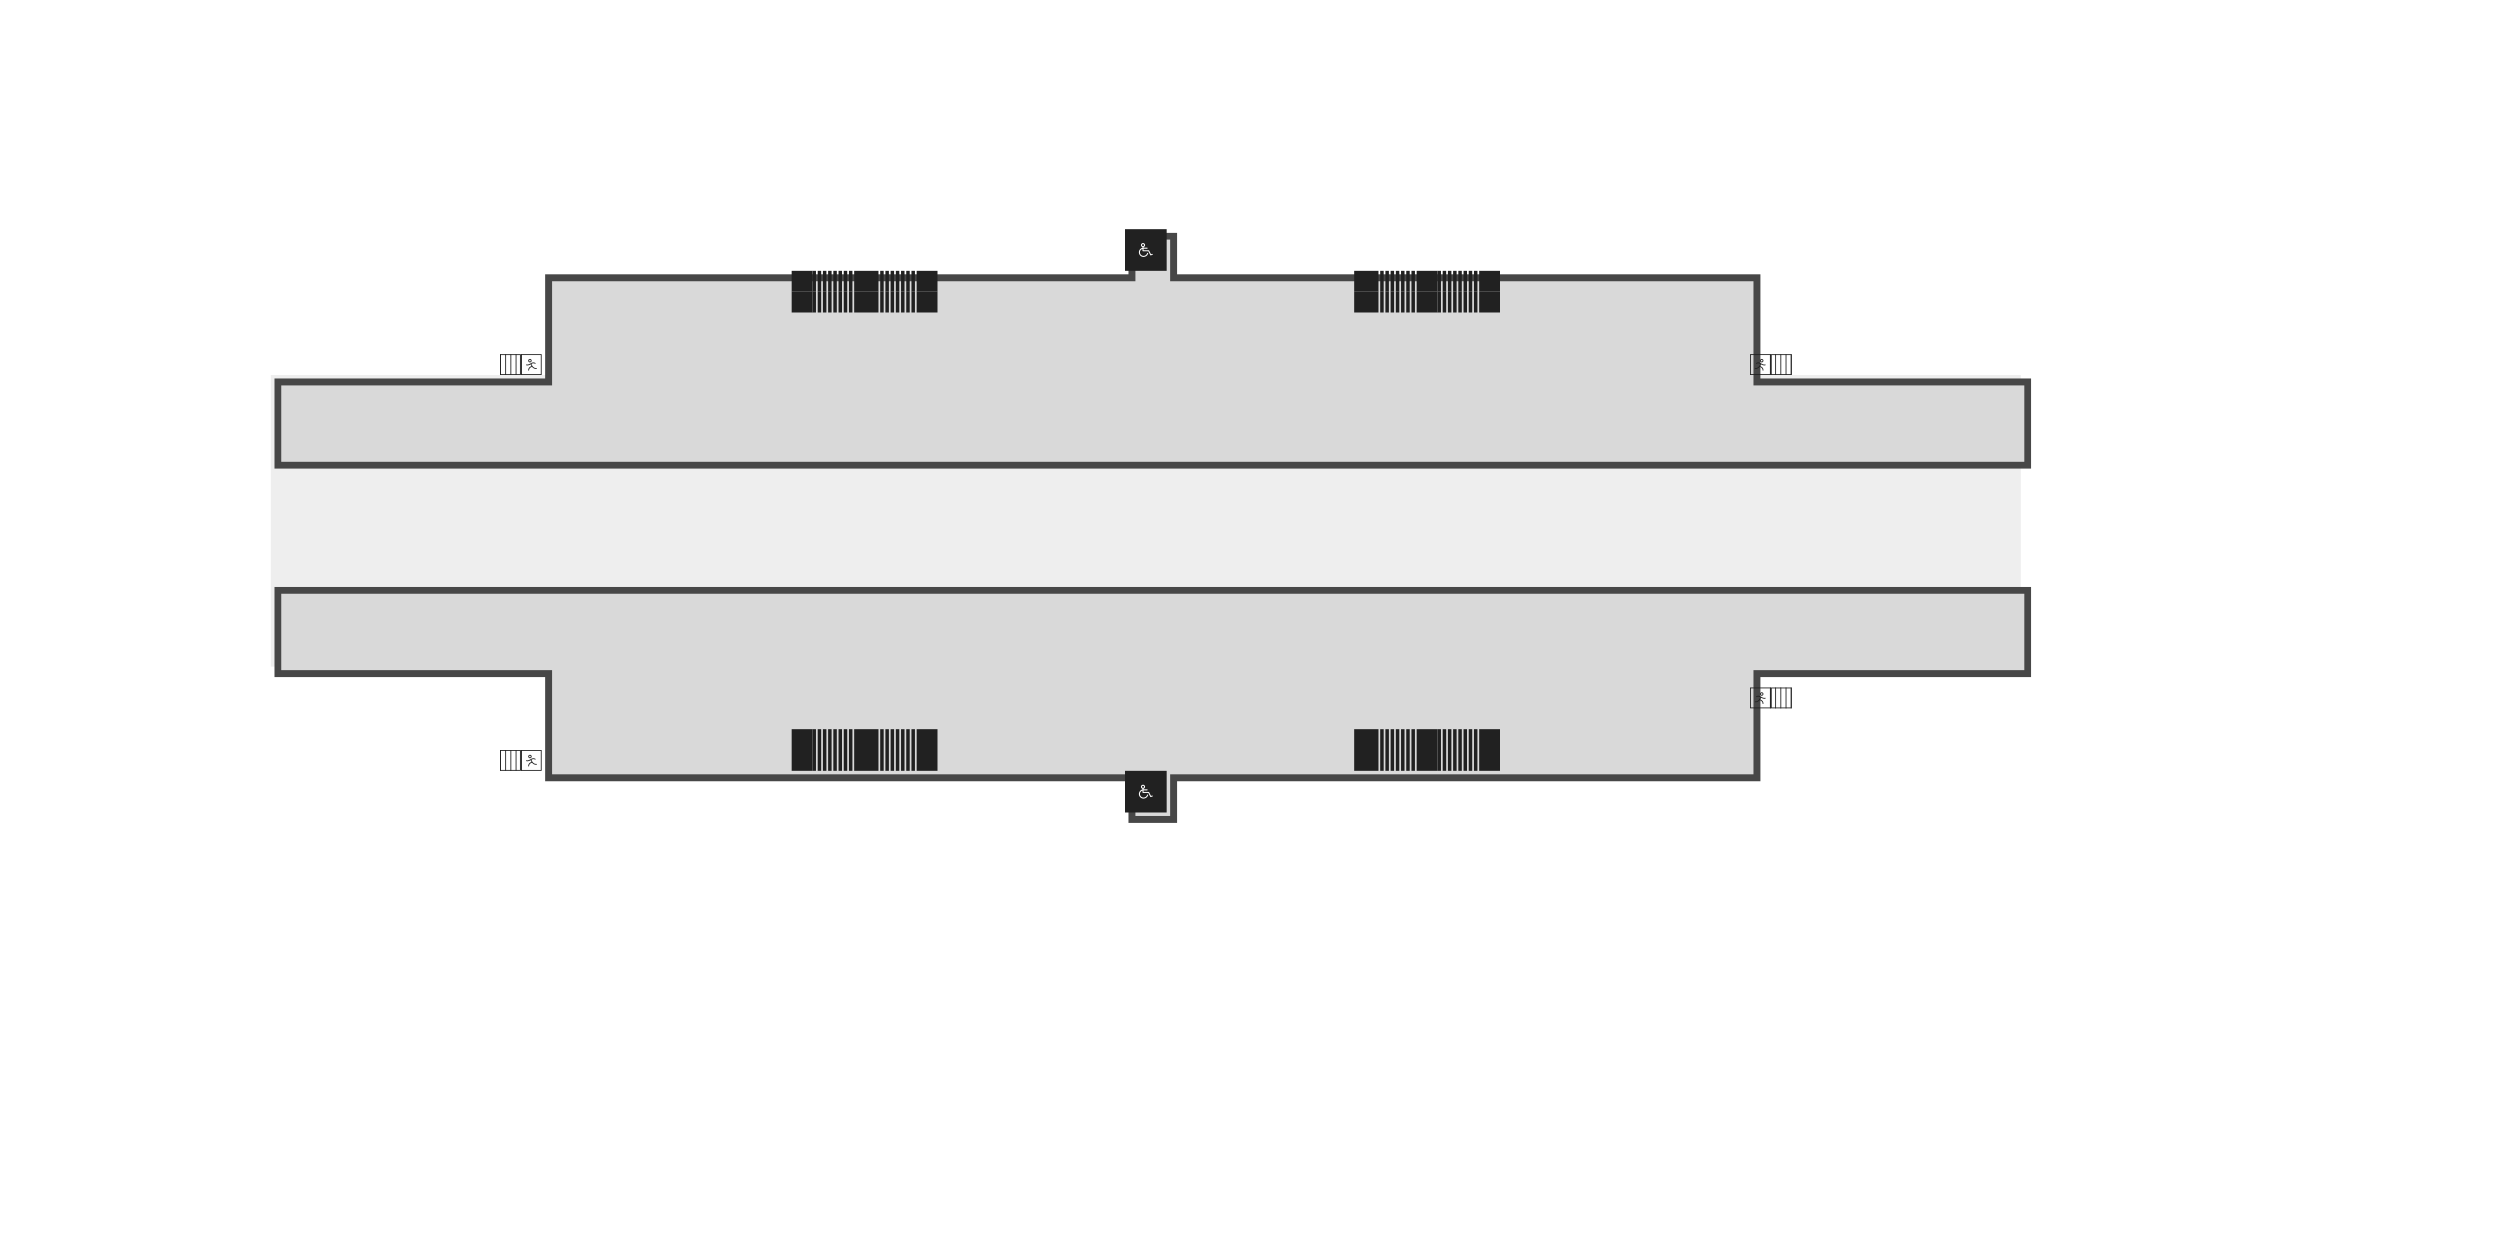 <svg width="2880" height="1440" viewBox="0 0 2880 1440" fill="none" xmlns="http://www.w3.org/2000/svg">
<rect x="312" y="432" width="2016" height="336" fill="#EEEEEE"/>
<g filter="url(#filter0_d_1119_7966)">
<mask id="path-2-outside-1_1119_7966" maskUnits="userSpaceOnUse" x="308" y="260" width="2024" height="272" fill="black">
<rect fill="white" x="308" y="260" width="2024" height="272"/>
<path fill-rule="evenodd" clip-rule="evenodd" d="M1344 264H1296V312H624V432H312V528H2328V432H2016V312H1344V264Z"/>
</mask>
<path fill-rule="evenodd" clip-rule="evenodd" d="M1344 264H1296V312H624V432H312V528H2328V432H2016V312H1344V264Z" fill="#D9D9D9"/>
<path d="M1296 264V260H1292V264H1296ZM1344 264H1348V260H1344V264ZM1296 312V316H1300V312H1296ZM624 312V308H620V312H624ZM624 432V436H628V432H624ZM312 432V428H308V432H312ZM312 528H308V532H312V528ZM2328 528V532H2332V528H2328ZM2328 432H2332V428H2328V432ZM2016 432H2012V436H2016V432ZM2016 312H2020V308H2016V312ZM1344 312H1340V316H1344V312ZM1296 268H1344V260H1296V268ZM1300 312V264H1292V312H1300ZM1296 308H624V316H1296V308ZM620 312V432H628V312H620ZM624 428H312V436H624V428ZM308 432V528H316V432H308ZM312 532H2328V524H312V532ZM2332 528V432H2324V528H2332ZM2328 428H2016V436H2328V428ZM2020 432V312H2012V432H2020ZM2016 308H1344V316H2016V308ZM1340 264V312H1348V264H1340Z" fill="#474747" mask="url(#path-2-outside-1_1119_7966)"/>
</g>
<g filter="url(#filter1_d_1119_7966)">
<mask id="path-4-outside-2_1119_7966" maskUnits="userSpaceOnUse" x="308" y="668" width="2024" height="272" fill="black">
<rect fill="white" x="308" y="668" width="2024" height="272"/>
<path fill-rule="evenodd" clip-rule="evenodd" d="M1344 936H1296V888H624V768H312V672H2328V768H2016V888H1344V936Z"/>
</mask>
<path fill-rule="evenodd" clip-rule="evenodd" d="M1344 936H1296V888H624V768H312V672H2328V768H2016V888H1344V936Z" fill="#D9D9D9"/>
<path d="M1296 936V940H1292V936H1296ZM1344 936H1348V940H1344V936ZM1296 888V884H1300V888H1296ZM624 888V892H620V888H624ZM624 768V764H628V768H624ZM312 768V772H308V768H312ZM312 672H308V668H312V672ZM2328 672V668H2332V672H2328ZM2328 768H2332V772H2328V768ZM2016 768H2012V764H2016V768ZM2016 888H2020V892H2016V888ZM1344 888H1340V884H1344V888ZM1296 932H1344V940H1296V932ZM1300 888V936H1292V888H1300ZM1296 892H624V884H1296V892ZM620 888V768H628V888H620ZM624 772H312V764H624V772ZM308 768V672H316V768H308ZM312 668H2328V676H312V668ZM2332 672V768H2324V672H2332ZM2328 772H2016V764H2328V772ZM2020 768V888H2012V768H2020ZM2016 892H1344V884H2016V892ZM1340 936V888H1348V936H1340Z" fill="#474747" mask="url(#path-4-outside-2_1119_7966)"/>
</g>
<rect width="48" height="48" transform="translate(1296 264)" fill="#212121"/>
<path d="M1327.97 292.849C1327.95 292.776 1327.91 292.707 1327.86 292.648C1327.8 292.59 1327.74 292.542 1327.67 292.507C1327.6 292.472 1327.53 292.451 1327.45 292.446C1327.37 292.44 1327.29 292.45 1327.22 292.475L1325.93 292.905L1323.79 288.623C1323.74 288.525 1323.66 288.442 1323.57 288.384C1323.48 288.326 1323.37 288.296 1323.26 288.296H1317.33V286.518H1321.48C1321.64 286.518 1321.79 286.455 1321.9 286.344C1322.01 286.233 1322.07 286.082 1322.07 285.925C1322.07 285.768 1322.01 285.617 1321.9 285.506C1321.79 285.395 1321.64 285.333 1321.48 285.333H1317.33V284.666C1317.89 284.522 1318.38 284.179 1318.7 283.701C1319.02 283.223 1319.16 282.644 1319.09 282.072C1319.02 281.499 1318.74 280.973 1318.31 280.592C1317.87 280.21 1317.32 280 1316.74 280C1316.16 280 1315.6 280.21 1315.17 280.592C1314.74 280.973 1314.46 281.499 1314.39 282.072C1314.31 282.644 1314.45 283.223 1314.78 283.701C1315.1 284.179 1315.59 284.522 1316.15 284.666V285.467C1314.87 285.759 1313.74 286.511 1312.98 287.58C1312.23 288.649 1311.89 289.96 1312.03 291.263C1312.18 292.565 1312.8 293.768 1313.78 294.642C1314.76 295.516 1316.02 295.999 1317.33 296C1319.81 296 1322.05 294.318 1322.65 292C1322.67 291.924 1322.67 291.846 1322.66 291.769C1322.65 291.692 1322.62 291.617 1322.58 291.55C1322.54 291.483 1322.49 291.425 1322.43 291.378C1322.37 291.331 1322.3 291.297 1322.22 291.277C1322.15 291.258 1322.07 291.254 1321.99 291.264C1321.91 291.275 1321.84 291.301 1321.77 291.341C1321.7 291.38 1321.65 291.433 1321.6 291.495C1321.55 291.557 1321.52 291.628 1321.5 291.703C1321.04 293.481 1319.25 294.815 1317.33 294.815C1316.33 294.814 1315.37 294.456 1314.62 293.804C1313.86 293.152 1313.37 292.251 1313.23 291.265C1313.08 290.279 1313.3 289.275 1313.83 288.435C1314.37 287.595 1315.19 286.976 1316.15 286.691V288.888C1316.15 289.046 1316.21 289.196 1316.32 289.307C1316.43 289.419 1316.58 289.481 1316.74 289.481H1322.89L1325.1 293.895C1325.16 294.022 1325.27 294.122 1325.4 294.177C1325.53 294.231 1325.68 294.236 1325.82 294.191L1327.59 293.598C1327.74 293.549 1327.87 293.442 1327.94 293.301C1328.01 293.161 1328.02 292.998 1327.97 292.849ZM1315.55 282.369C1315.55 282.135 1315.62 281.906 1315.75 281.711C1315.88 281.516 1316.07 281.364 1316.28 281.274C1316.5 281.185 1316.74 281.161 1316.97 281.207C1317.2 281.253 1317.41 281.365 1317.58 281.531C1317.74 281.697 1317.86 281.908 1317.9 282.138C1317.95 282.368 1317.92 282.606 1317.83 282.823C1317.74 283.04 1317.59 283.225 1317.4 283.355C1317.2 283.485 1316.97 283.555 1316.74 283.555C1316.42 283.555 1316.12 283.43 1315.9 283.207C1315.68 282.985 1315.55 282.684 1315.55 282.369Z" fill="white"/>
<rect width="48" height="48" transform="translate(1296 888)" fill="#212121"/>
<path d="M1327.97 916.849C1327.95 916.776 1327.91 916.707 1327.86 916.648C1327.8 916.59 1327.74 916.542 1327.67 916.507C1327.6 916.472 1327.53 916.451 1327.45 916.446C1327.37 916.44 1327.29 916.45 1327.22 916.475L1325.93 916.905L1323.79 912.623C1323.74 912.525 1323.66 912.442 1323.57 912.384C1323.48 912.326 1323.37 912.296 1323.26 912.296H1317.33V910.518H1321.48C1321.64 910.518 1321.79 910.455 1321.9 910.344C1322.01 910.233 1322.07 910.082 1322.07 909.925C1322.07 909.768 1322.01 909.617 1321.9 909.506C1321.79 909.395 1321.64 909.333 1321.48 909.333H1317.33V908.666C1317.89 908.522 1318.38 908.179 1318.7 907.701C1319.02 907.223 1319.16 906.644 1319.09 906.072C1319.02 905.499 1318.74 904.973 1318.31 904.592C1317.87 904.21 1317.32 904 1316.74 904C1316.16 904 1315.6 904.21 1315.17 904.592C1314.74 904.973 1314.46 905.499 1314.39 906.072C1314.31 906.644 1314.45 907.223 1314.78 907.701C1315.1 908.179 1315.59 908.522 1316.15 908.666V909.467C1314.87 909.759 1313.74 910.511 1312.98 911.58C1312.23 912.649 1311.89 913.96 1312.03 915.263C1312.18 916.565 1312.8 917.768 1313.78 918.642C1314.76 919.516 1316.02 919.999 1317.33 920C1319.81 920 1322.05 918.318 1322.65 916C1322.67 915.924 1322.67 915.846 1322.66 915.769C1322.65 915.692 1322.62 915.617 1322.58 915.55C1322.54 915.483 1322.49 915.425 1322.43 915.378C1322.37 915.331 1322.3 915.297 1322.22 915.277C1322.15 915.258 1322.07 915.254 1321.99 915.264C1321.91 915.275 1321.84 915.301 1321.77 915.341C1321.7 915.38 1321.65 915.433 1321.6 915.495C1321.55 915.557 1321.52 915.628 1321.5 915.703C1321.04 917.481 1319.25 918.815 1317.33 918.815C1316.33 918.814 1315.37 918.456 1314.62 917.804C1313.86 917.152 1313.37 916.251 1313.23 915.265C1313.08 914.279 1313.3 913.275 1313.83 912.435C1314.37 911.595 1315.19 910.976 1316.15 910.691V912.888C1316.15 913.046 1316.21 913.196 1316.32 913.307C1316.43 913.419 1316.58 913.481 1316.74 913.481H1322.89L1325.1 917.895C1325.16 918.022 1325.27 918.122 1325.4 918.177C1325.53 918.231 1325.68 918.236 1325.82 918.191L1327.59 917.598C1327.74 917.549 1327.87 917.442 1327.94 917.301C1328.01 917.161 1328.02 916.998 1327.97 916.849ZM1315.55 906.369C1315.55 906.135 1315.62 905.906 1315.75 905.711C1315.88 905.516 1316.07 905.364 1316.28 905.274C1316.5 905.185 1316.74 905.161 1316.97 905.207C1317.2 905.253 1317.41 905.365 1317.58 905.531C1317.74 905.697 1317.86 905.908 1317.9 906.138C1317.95 906.368 1317.92 906.606 1317.83 906.823C1317.74 907.04 1317.59 907.225 1317.4 907.355C1317.2 907.485 1316.97 907.555 1316.74 907.555C1316.42 907.555 1316.12 907.43 1315.9 907.207C1315.68 906.985 1315.55 906.684 1315.55 906.369Z" fill="white"/>
<rect width="24" height="4" transform="matrix(-1.31134e-07 1 1 1.31134e-07 1008 336)" fill="#212121"/>
<rect width="24" height="4" transform="matrix(-1.31134e-07 1 1 1.31134e-07 1014 336)" fill="#212121"/>
<rect width="24" height="4" transform="matrix(-1.31134e-07 1 1 1.31134e-07 1020 336)" fill="#212121"/>
<rect width="24" height="4" transform="matrix(-1.31134e-07 1 1 1.31134e-07 1026 336)" fill="#212121"/>
<rect width="24" height="4" transform="matrix(-1.31134e-07 1 1 1.31134e-07 1032 336)" fill="#212121"/>
<rect width="24" height="4" transform="matrix(-1.31134e-07 1 1 1.31134e-07 1038 336)" fill="#212121"/>
<rect width="24" height="4" transform="matrix(-1.31134e-07 1 1 1.31134e-07 1044 336)" fill="#212121"/>
<rect width="24" height="4" transform="matrix(-1.31134e-07 1 1 1.31134e-07 1050 336)" fill="#212121"/>
<rect x="1056" y="360" width="24" height="24" transform="rotate(-90 1056 360)" fill="#212121"/>
<rect width="24" height="4" transform="matrix(-1.31134e-07 1 1 1.31134e-07 936 336)" fill="#212121"/>
<rect width="24" height="4" transform="matrix(-1.31134e-07 1 1 1.31134e-07 942 336)" fill="#212121"/>
<rect width="24" height="4" transform="matrix(-1.31134e-07 1 1 1.31134e-07 948 336)" fill="#212121"/>
<rect width="24" height="4" transform="matrix(-1.31134e-07 1 1 1.31134e-07 954 336)" fill="#212121"/>
<rect width="24" height="4" transform="matrix(-1.31134e-07 1 1 1.31134e-07 960 336)" fill="#212121"/>
<rect width="24" height="4" transform="matrix(-1.31134e-07 1 1 1.31134e-07 966 336)" fill="#212121"/>
<rect width="24" height="4" transform="matrix(-1.31134e-07 1 1 1.31134e-07 972 336)" fill="#212121"/>
<rect width="24" height="4" transform="matrix(-1.31134e-07 1 1 1.31134e-07 978 336)" fill="#212121"/>
<rect x="984" y="360" width="24" height="24" transform="rotate(-90 984 360)" fill="#212121"/>
<rect x="936" y="360" width="24" height="24" transform="rotate(-180 936 360)" fill="#212121"/>
<rect width="24" height="4" transform="matrix(-1.31134e-07 1 1 1.31134e-07 1008 312)" fill="#212121"/>
<rect width="24" height="4" transform="matrix(-1.31134e-07 1 1 1.31134e-07 1014 312)" fill="#212121"/>
<rect width="24" height="4" transform="matrix(-1.31134e-07 1 1 1.31134e-07 1020 312)" fill="#212121"/>
<rect width="24" height="4" transform="matrix(-1.31134e-07 1 1 1.31134e-07 1026 312)" fill="#212121"/>
<rect width="24" height="4" transform="matrix(-1.31134e-07 1 1 1.31134e-07 1032 312)" fill="#212121"/>
<rect width="24" height="4" transform="matrix(-1.31134e-07 1 1 1.31134e-07 1038 312)" fill="#212121"/>
<rect width="24" height="4" transform="matrix(-1.31134e-07 1 1 1.31134e-07 1044 312)" fill="#212121"/>
<rect width="24" height="4" transform="matrix(-1.31134e-07 1 1 1.31134e-07 1050 312)" fill="#212121"/>
<rect x="1056" y="336" width="24" height="24" transform="rotate(-90 1056 336)" fill="#212121"/>
<rect width="24" height="4" transform="matrix(-1.31134e-07 1 1 1.31134e-07 936 312)" fill="#212121"/>
<rect width="24" height="4" transform="matrix(-1.31134e-07 1 1 1.31134e-07 942 312)" fill="#212121"/>
<rect width="24" height="4" transform="matrix(-1.31134e-07 1 1 1.31134e-07 948 312)" fill="#212121"/>
<rect width="24" height="4" transform="matrix(-1.31134e-07 1 1 1.31134e-07 954 312)" fill="#212121"/>
<rect width="24" height="4" transform="matrix(-1.31134e-07 1 1 1.31134e-07 960 312)" fill="#212121"/>
<rect width="24" height="4" transform="matrix(-1.31134e-07 1 1 1.31134e-07 966 312)" fill="#212121"/>
<rect width="24" height="4" transform="matrix(-1.31134e-07 1 1 1.31134e-07 972 312)" fill="#212121"/>
<rect width="24" height="4" transform="matrix(-1.31134e-07 1 1 1.31134e-07 978 312)" fill="#212121"/>
<rect x="984" y="336" width="24" height="24" transform="rotate(-90 984 336)" fill="#212121"/>
<rect x="936" y="336" width="24" height="24" transform="rotate(-180 936 336)" fill="#212121"/>
<rect width="24" height="4" transform="matrix(-1.31134e-07 1 1 1.31134e-07 1656 312)" fill="#212121"/>
<rect width="24" height="4" transform="matrix(-1.31134e-07 1 1 1.31134e-07 1662 312)" fill="#212121"/>
<rect width="24" height="4" transform="matrix(-1.31134e-07 1 1 1.31134e-07 1668 312)" fill="#212121"/>
<rect width="24" height="4" transform="matrix(-1.31134e-07 1 1 1.31134e-07 1674 312)" fill="#212121"/>
<rect width="24" height="4" transform="matrix(-1.31134e-07 1 1 1.31134e-07 1680 312)" fill="#212121"/>
<rect width="24" height="4" transform="matrix(-1.31134e-07 1 1 1.31134e-07 1686 312)" fill="#212121"/>
<rect width="24" height="4" transform="matrix(-1.31134e-07 1 1 1.31134e-07 1692 312)" fill="#212121"/>
<rect width="24" height="4" transform="matrix(-1.31134e-07 1 1 1.31134e-07 1698 312)" fill="#212121"/>
<rect x="1704" y="336" width="24" height="24" transform="rotate(-90 1704 336)" fill="#212121"/>
<rect width="24" height="4" transform="matrix(-1.31134e-07 1 1 1.31134e-07 1584 312)" fill="#212121"/>
<rect width="24" height="4" transform="matrix(-1.31134e-07 1 1 1.31134e-07 1590 312)" fill="#212121"/>
<rect width="24" height="4" transform="matrix(-1.31134e-07 1 1 1.31134e-07 1596 312)" fill="#212121"/>
<rect width="24" height="4" transform="matrix(-1.31134e-07 1 1 1.31134e-07 1602 312)" fill="#212121"/>
<rect width="24" height="4" transform="matrix(-1.31134e-07 1 1 1.31134e-07 1608 312)" fill="#212121"/>
<rect width="24" height="4" transform="matrix(-1.31134e-07 1 1 1.31134e-07 1614 312)" fill="#212121"/>
<rect width="24" height="4" transform="matrix(-1.31134e-07 1 1 1.31134e-07 1620 312)" fill="#212121"/>
<rect width="24" height="4" transform="matrix(-1.31134e-07 1 1 1.31134e-07 1626 312)" fill="#212121"/>
<rect x="1632" y="336" width="24" height="24" transform="rotate(-90 1632 336)" fill="#212121"/>
<rect x="1584" y="336" width="24" height="24" transform="rotate(-180 1584 336)" fill="#212121"/>
<rect width="24" height="4" transform="matrix(-1.31134e-07 1 1 1.31134e-07 1008 840)" fill="#212121"/>
<rect width="24" height="4" transform="matrix(-1.31134e-07 1 1 1.31134e-07 1014 840)" fill="#212121"/>
<rect width="24" height="4" transform="matrix(-1.31134e-07 1 1 1.31134e-07 1020 840)" fill="#212121"/>
<rect width="24" height="4" transform="matrix(-1.31134e-07 1 1 1.31134e-07 1026 840)" fill="#212121"/>
<rect width="24" height="4" transform="matrix(-1.31134e-07 1 1 1.31134e-07 1032 840)" fill="#212121"/>
<rect width="24" height="4" transform="matrix(-1.31134e-07 1 1 1.31134e-07 1038 840)" fill="#212121"/>
<rect width="24" height="4" transform="matrix(-1.31134e-07 1 1 1.31134e-07 1044 840)" fill="#212121"/>
<rect width="24" height="4" transform="matrix(-1.31134e-07 1 1 1.31134e-07 1050 840)" fill="#212121"/>
<rect x="1056" y="864" width="24" height="24" transform="rotate(-90 1056 864)" fill="#212121"/>
<rect width="24" height="4" transform="matrix(-1.31134e-07 1 1 1.31134e-07 936 840)" fill="#212121"/>
<rect width="24" height="4" transform="matrix(-1.31134e-07 1 1 1.31134e-07 942 840)" fill="#212121"/>
<rect width="24" height="4" transform="matrix(-1.31134e-07 1 1 1.31134e-07 948 840)" fill="#212121"/>
<rect width="24" height="4" transform="matrix(-1.31134e-07 1 1 1.31134e-07 954 840)" fill="#212121"/>
<rect width="24" height="4" transform="matrix(-1.31134e-07 1 1 1.31134e-07 960 840)" fill="#212121"/>
<rect width="24" height="4" transform="matrix(-1.31134e-07 1 1 1.31134e-07 966 840)" fill="#212121"/>
<rect width="24" height="4" transform="matrix(-1.31134e-07 1 1 1.31134e-07 972 840)" fill="#212121"/>
<rect width="24" height="4" transform="matrix(-1.31134e-07 1 1 1.31134e-07 978 840)" fill="#212121"/>
<rect x="984" y="864" width="24" height="24" transform="rotate(-90 984 864)" fill="#212121"/>
<rect x="936" y="864" width="24" height="24" transform="rotate(-180 936 864)" fill="#212121"/>
<rect width="24" height="4" transform="matrix(-1.31134e-07 1 1 1.31134e-07 1008 864)" fill="#212121"/>
<rect width="24" height="4" transform="matrix(-1.31134e-07 1 1 1.31134e-07 1014 864)" fill="#212121"/>
<rect width="24" height="4" transform="matrix(-1.31134e-07 1 1 1.31134e-07 1020 864)" fill="#212121"/>
<rect width="24" height="4" transform="matrix(-1.31134e-07 1 1 1.31134e-07 1026 864)" fill="#212121"/>
<rect width="24" height="4" transform="matrix(-1.31134e-07 1 1 1.31134e-07 1032 864)" fill="#212121"/>
<rect width="24" height="4" transform="matrix(-1.31134e-07 1 1 1.31134e-07 1038 864)" fill="#212121"/>
<rect width="24" height="4" transform="matrix(-1.31134e-07 1 1 1.31134e-07 1044 864)" fill="#212121"/>
<rect width="24" height="4" transform="matrix(-1.31134e-07 1 1 1.31134e-07 1050 864)" fill="#212121"/>
<rect x="1056" y="888" width="24" height="24" transform="rotate(-90 1056 888)" fill="#212121"/>
<rect width="24" height="4" transform="matrix(-1.31134e-07 1 1 1.31134e-07 936 864)" fill="#212121"/>
<rect width="24" height="4" transform="matrix(-1.31134e-07 1 1 1.31134e-07 942 864)" fill="#212121"/>
<rect width="24" height="4" transform="matrix(-1.31134e-07 1 1 1.31134e-07 948 864)" fill="#212121"/>
<rect width="24" height="4" transform="matrix(-1.31134e-07 1 1 1.31134e-07 954 864)" fill="#212121"/>
<rect width="24" height="4" transform="matrix(-1.31134e-07 1 1 1.31134e-07 960 864)" fill="#212121"/>
<rect width="24" height="4" transform="matrix(-1.31134e-07 1 1 1.31134e-07 966 864)" fill="#212121"/>
<rect width="24" height="4" transform="matrix(-1.31134e-07 1 1 1.31134e-07 972 864)" fill="#212121"/>
<rect width="24" height="4" transform="matrix(-1.31134e-07 1 1 1.31134e-07 978 864)" fill="#212121"/>
<rect x="984" y="888" width="24" height="24" transform="rotate(-90 984 888)" fill="#212121"/>
<rect x="936" y="888" width="24" height="24" transform="rotate(-180 936 888)" fill="#212121"/>
<rect width="24" height="4" transform="matrix(-1.31134e-07 1 1 1.31134e-07 1656 864)" fill="#212121"/>
<rect width="24" height="4" transform="matrix(-1.31134e-07 1 1 1.31134e-07 1662 864)" fill="#212121"/>
<rect width="24" height="4" transform="matrix(-1.31134e-07 1 1 1.31134e-07 1668 864)" fill="#212121"/>
<rect width="24" height="4" transform="matrix(-1.31134e-07 1 1 1.31134e-07 1674 864)" fill="#212121"/>
<rect width="24" height="4" transform="matrix(-1.31134e-07 1 1 1.31134e-07 1680 864)" fill="#212121"/>
<rect width="24" height="4" transform="matrix(-1.31134e-07 1 1 1.31134e-07 1686 864)" fill="#212121"/>
<rect width="24" height="4" transform="matrix(-1.31134e-07 1 1 1.31134e-07 1692 864)" fill="#212121"/>
<rect width="24" height="4" transform="matrix(-1.31134e-07 1 1 1.31134e-07 1698 864)" fill="#212121"/>
<rect x="1704" y="888" width="24" height="24" transform="rotate(-90 1704 888)" fill="#212121"/>
<rect width="24" height="4" transform="matrix(-1.31134e-07 1 1 1.31134e-07 1584 864)" fill="#212121"/>
<rect width="24" height="4" transform="matrix(-1.31134e-07 1 1 1.31134e-07 1590 864)" fill="#212121"/>
<rect width="24" height="4" transform="matrix(-1.31134e-07 1 1 1.31134e-07 1596 864)" fill="#212121"/>
<rect width="24" height="4" transform="matrix(-1.31134e-07 1 1 1.31134e-07 1602 864)" fill="#212121"/>
<rect width="24" height="4" transform="matrix(-1.31134e-07 1 1 1.31134e-07 1608 864)" fill="#212121"/>
<rect width="24" height="4" transform="matrix(-1.31134e-07 1 1 1.31134e-07 1614 864)" fill="#212121"/>
<rect width="24" height="4" transform="matrix(-1.31134e-07 1 1 1.31134e-07 1620 864)" fill="#212121"/>
<rect width="24" height="4" transform="matrix(-1.31134e-07 1 1 1.31134e-07 1626 864)" fill="#212121"/>
<rect x="1632" y="888" width="24" height="24" transform="rotate(-90 1632 888)" fill="#212121"/>
<rect x="1584" y="888" width="24" height="24" transform="rotate(-180 1584 888)" fill="#212121"/>
<rect width="24" height="4" transform="matrix(-1.31134e-07 1 1 1.31134e-07 1656 336)" fill="#212121"/>
<rect width="24" height="4" transform="matrix(-1.31134e-07 1 1 1.31134e-07 1662 336)" fill="#212121"/>
<rect width="24" height="4" transform="matrix(-1.31134e-07 1 1 1.31134e-07 1668 336)" fill="#212121"/>
<rect width="24" height="4" transform="matrix(-1.31134e-07 1 1 1.31134e-07 1674 336)" fill="#212121"/>
<rect width="24" height="4" transform="matrix(-1.31134e-07 1 1 1.31134e-07 1680 336)" fill="#212121"/>
<rect width="24" height="4" transform="matrix(-1.31134e-07 1 1 1.31134e-07 1686 336)" fill="#212121"/>
<rect width="24" height="4" transform="matrix(-1.31134e-07 1 1 1.31134e-07 1692 336)" fill="#212121"/>
<rect width="24" height="4" transform="matrix(-1.31134e-07 1 1 1.31134e-07 1698 336)" fill="#212121"/>
<rect x="1704" y="360" width="24" height="24" transform="rotate(-90 1704 360)" fill="#212121"/>
<rect width="24" height="4" transform="matrix(-1.31134e-07 1 1 1.31134e-07 1584 336)" fill="#212121"/>
<rect width="24" height="4" transform="matrix(-1.31134e-07 1 1 1.31134e-07 1590 336)" fill="#212121"/>
<rect width="24" height="4" transform="matrix(-1.31134e-07 1 1 1.31134e-07 1596 336)" fill="#212121"/>
<rect width="24" height="4" transform="matrix(-1.31134e-07 1 1 1.31134e-07 1602 336)" fill="#212121"/>
<rect width="24" height="4" transform="matrix(-1.31134e-07 1 1 1.31134e-07 1608 336)" fill="#212121"/>
<rect width="24" height="4" transform="matrix(-1.31134e-07 1 1 1.31134e-07 1614 336)" fill="#212121"/>
<rect width="24" height="4" transform="matrix(-1.31134e-07 1 1 1.31134e-07 1620 336)" fill="#212121"/>
<rect width="24" height="4" transform="matrix(-1.31134e-07 1 1 1.31134e-07 1626 336)" fill="#212121"/>
<rect x="1632" y="360" width="24" height="24" transform="rotate(-90 1632 360)" fill="#212121"/>
<rect x="1584" y="360" width="24" height="24" transform="rotate(-180 1584 360)" fill="#212121"/>
<rect width="24" height="4" transform="matrix(-1.31134e-07 1 1 1.31134e-07 1656 840)" fill="#212121"/>
<rect width="24" height="4" transform="matrix(-1.31134e-07 1 1 1.31134e-07 1662 840)" fill="#212121"/>
<rect width="24" height="4" transform="matrix(-1.31134e-07 1 1 1.31134e-07 1668 840)" fill="#212121"/>
<rect width="24" height="4" transform="matrix(-1.31134e-07 1 1 1.31134e-07 1674 840)" fill="#212121"/>
<rect width="24" height="4" transform="matrix(-1.31134e-07 1 1 1.31134e-07 1680 840)" fill="#212121"/>
<rect width="24" height="4" transform="matrix(-1.31134e-07 1 1 1.31134e-07 1686 840)" fill="#212121"/>
<rect width="24" height="4" transform="matrix(-1.31134e-07 1 1 1.31134e-07 1692 840)" fill="#212121"/>
<rect width="24" height="4" transform="matrix(-1.31134e-07 1 1 1.31134e-07 1698 840)" fill="#212121"/>
<rect x="1704" y="864" width="24" height="24" transform="rotate(-90 1704 864)" fill="#212121"/>
<rect width="24" height="4" transform="matrix(-1.31134e-07 1 1 1.31134e-07 1584 840)" fill="#212121"/>
<rect width="24" height="4" transform="matrix(-1.31134e-07 1 1 1.31134e-07 1590 840)" fill="#212121"/>
<rect width="24" height="4" transform="matrix(-1.31134e-07 1 1 1.31134e-07 1596 840)" fill="#212121"/>
<rect width="24" height="4" transform="matrix(-1.31134e-07 1 1 1.31134e-07 1602 840)" fill="#212121"/>
<rect width="24" height="4" transform="matrix(-1.31134e-07 1 1 1.31134e-07 1608 840)" fill="#212121"/>
<rect width="24" height="4" transform="matrix(-1.31134e-07 1 1 1.31134e-07 1614 840)" fill="#212121"/>
<rect width="24" height="4" transform="matrix(-1.31134e-07 1 1 1.31134e-07 1620 840)" fill="#212121"/>
<rect width="24" height="4" transform="matrix(-1.31134e-07 1 1 1.31134e-07 1626 840)" fill="#212121"/>
<rect x="1632" y="864" width="24" height="24" transform="rotate(-90 1632 864)" fill="#212121"/>
<rect x="1584" y="864" width="24" height="24" transform="rotate(-180 1584 864)" fill="#212121"/>
<rect x="600.5" y="408.5" width="23" height="23" stroke="#212121"/>
<path d="M610.5 417.5C610.105 417.5 609.718 417.383 609.389 417.163C609.06 416.943 608.804 416.631 608.653 416.265C608.501 415.9 608.462 415.498 608.539 415.11C608.616 414.722 608.807 414.365 609.086 414.086C609.366 413.806 609.722 413.616 610.11 413.538C610.498 413.461 610.9 413.501 611.266 413.652C611.631 413.804 611.944 414.06 612.163 414.389C612.383 414.718 612.5 415.104 612.5 415.5C612.5 416.03 612.29 416.539 611.915 416.914C611.54 417.289 611.031 417.5 610.5 417.5ZM610.5 414.5C610.303 414.5 610.109 414.559 609.945 414.669C609.78 414.778 609.652 414.935 609.577 415.117C609.501 415.3 609.481 415.501 609.52 415.695C609.558 415.889 609.653 416.067 609.793 416.207C609.933 416.347 610.111 416.442 610.305 416.481C610.499 416.519 610.7 416.5 610.883 416.424C611.066 416.348 611.222 416.22 611.332 416.056C611.442 415.891 611.5 415.698 611.5 415.5C611.5 415.235 611.395 414.98 611.208 414.793C611.02 414.605 610.766 414.5 610.5 414.5ZM606.294 420.793C606.332 420.81 606.762 420.998 607.523 420.998C608.389 420.998 609.682 420.755 611.316 419.748C611.565 420.453 611.888 421.131 612.279 421.769C611.576 421.985 610.914 422.319 610.322 422.757C609.13 423.666 608.5 424.959 608.5 426.5C608.5 426.633 608.553 426.76 608.647 426.854C608.741 426.947 608.868 427 609 427C609.133 427 609.26 426.947 609.354 426.854C609.448 426.76 609.5 426.633 609.5 426.5C609.5 423.894 611.669 422.956 612.884 422.634C612.919 422.678 612.954 422.723 612.99 422.766C614.217 424.253 615.755 425.027 617.467 425.027C617.662 425.028 617.856 425.019 618.05 425C618.183 424.987 618.305 424.921 618.389 424.818C618.474 424.715 618.514 424.583 618.5 424.45C618.487 424.317 618.422 424.195 618.319 424.111C618.215 424.027 618.083 423.987 617.95 424C616.33 424.161 614.921 423.532 613.763 422.125C612.982 421.179 612.45 420.024 612.185 419.188C614.617 417.772 616.171 418.977 616.188 418.99C616.239 419.033 616.298 419.066 616.362 419.086C616.426 419.107 616.493 419.114 616.56 419.108C616.626 419.101 616.691 419.082 616.75 419.05C616.809 419.018 616.861 418.975 616.903 418.922C616.945 418.87 616.976 418.81 616.994 418.746C617.012 418.681 617.017 418.614 617.009 418.547C617 418.481 616.979 418.417 616.945 418.359C616.911 418.301 616.866 418.25 616.813 418.21C616.719 418.135 614.487 416.398 611.219 418.621C608.377 420.553 606.723 419.89 606.707 419.883C606.647 419.854 606.582 419.838 606.516 419.835C606.45 419.832 606.384 419.842 606.322 419.865C606.26 419.888 606.203 419.923 606.154 419.968C606.105 420.013 606.066 420.067 606.039 420.127C606.011 420.188 605.996 420.253 605.994 420.319C605.992 420.385 606.003 420.451 606.027 420.513C606.05 420.575 606.086 420.632 606.132 420.68C606.177 420.727 606.232 420.766 606.293 420.793H606.294Z" fill="#212121"/>
<rect x="599.5" y="408.5" width="23" height="23" transform="rotate(90 599.5 408.5)" stroke="#212121"/>
<line x1="600.5" y1="408" x2="600.5" y2="432" stroke="#212121"/>
<line x1="594.5" y1="408" x2="594.5" y2="432" stroke="#212121"/>
<line x1="588.5" y1="408" x2="588.5" y2="432" stroke="#212121"/>
<line x1="582.5" y1="408" x2="582.5" y2="432" stroke="#212121"/>
<line x1="576.5" y1="408" x2="576.5" y2="432" stroke="#212121"/>
<rect x="-0.5" y="0.5" width="23" height="23" transform="matrix(-1 0 0 1 2039 408)" stroke="#212121"/>
<path d="M2029.5 417.5C2029.9 417.5 2030.28 417.383 2030.61 417.163C2030.94 416.943 2031.2 416.631 2031.35 416.265C2031.5 415.9 2031.54 415.498 2031.46 415.11C2031.38 414.722 2031.19 414.365 2030.91 414.086C2030.63 413.806 2030.28 413.616 2029.89 413.538C2029.5 413.461 2029.1 413.501 2028.73 413.652C2028.37 413.804 2028.06 414.06 2027.84 414.389C2027.62 414.718 2027.5 415.104 2027.5 415.5C2027.5 416.03 2027.71 416.539 2028.09 416.914C2028.46 417.289 2028.97 417.5 2029.5 417.5ZM2029.5 414.5C2029.7 414.5 2029.89 414.559 2030.06 414.669C2030.22 414.778 2030.35 414.935 2030.42 415.117C2030.5 415.3 2030.52 415.501 2030.48 415.695C2030.44 415.889 2030.35 416.067 2030.21 416.207C2030.07 416.347 2029.89 416.442 2029.69 416.481C2029.5 416.519 2029.3 416.5 2029.12 416.424C2028.93 416.348 2028.78 416.22 2028.67 416.056C2028.56 415.891 2028.5 415.698 2028.5 415.5C2028.5 415.235 2028.6 414.98 2028.79 414.793C2028.98 414.605 2029.23 414.5 2029.5 414.5ZM2033.71 420.793C2033.67 420.81 2033.24 420.998 2032.48 420.998C2031.61 420.998 2030.32 420.755 2028.68 419.748C2028.44 420.453 2028.11 421.131 2027.72 421.769C2028.42 421.985 2029.09 422.319 2029.68 422.757C2030.87 423.666 2031.5 424.959 2031.5 426.5C2031.5 426.633 2031.45 426.76 2031.35 426.854C2031.26 426.947 2031.13 427 2031 427C2030.87 427 2030.74 426.947 2030.65 426.854C2030.55 426.76 2030.5 426.633 2030.5 426.5C2030.5 423.894 2028.33 422.956 2027.12 422.634C2027.08 422.678 2027.05 422.723 2027.01 422.766C2025.78 424.253 2024.24 425.027 2022.53 425.027C2022.34 425.028 2022.14 425.019 2021.95 425C2021.82 424.987 2021.7 424.921 2021.61 424.818C2021.53 424.715 2021.49 424.583 2021.5 424.45C2021.51 424.317 2021.58 424.195 2021.68 424.111C2021.78 424.027 2021.92 423.987 2022.05 424C2023.67 424.161 2025.08 423.532 2026.24 422.125C2027.02 421.179 2027.55 420.024 2027.82 419.188C2025.38 417.772 2023.83 418.977 2023.81 418.99C2023.76 419.033 2023.7 419.066 2023.64 419.086C2023.57 419.107 2023.51 419.114 2023.44 419.108C2023.37 419.101 2023.31 419.082 2023.25 419.05C2023.19 419.018 2023.14 418.975 2023.1 418.922C2023.06 418.87 2023.02 418.81 2023.01 418.746C2022.99 418.681 2022.98 418.614 2022.99 418.547C2023 418.481 2023.02 418.417 2023.05 418.359C2023.09 418.301 2023.13 418.25 2023.19 418.21C2023.28 418.135 2025.51 416.398 2028.78 418.621C2031.62 420.553 2033.28 419.89 2033.29 419.883C2033.35 419.854 2033.42 419.838 2033.48 419.835C2033.55 419.832 2033.62 419.842 2033.68 419.865C2033.74 419.888 2033.8 419.923 2033.85 419.968C2033.89 420.013 2033.93 420.067 2033.96 420.127C2033.99 420.188 2034 420.253 2034.01 420.319C2034.01 420.385 2034 420.451 2033.97 420.513C2033.95 420.575 2033.91 420.632 2033.87 420.68C2033.82 420.727 2033.77 420.766 2033.71 420.793H2033.71Z" fill="#212121"/>
<rect x="0.5" y="0.5" width="23" height="23" transform="matrix(4.37114e-08 1 1 -4.37114e-08 2040 408)" stroke="#212121"/>
<line y1="-0.5" x2="24" y2="-0.5" transform="matrix(4.37114e-08 1 1 -4.37114e-08 2040 408)" stroke="#212121"/>
<line y1="-0.5" x2="24" y2="-0.5" transform="matrix(4.37114e-08 1 1 -4.37114e-08 2046 408)" stroke="#212121"/>
<line y1="-0.5" x2="24" y2="-0.5" transform="matrix(4.37114e-08 1 1 -4.37114e-08 2052 408)" stroke="#212121"/>
<line y1="-0.5" x2="24" y2="-0.5" transform="matrix(4.37114e-08 1 1 -4.37114e-08 2058 408)" stroke="#212121"/>
<line y1="-0.5" x2="24" y2="-0.5" transform="matrix(4.37114e-08 1 1 -4.37114e-08 2064 408)" stroke="#212121"/>
<rect x="-0.5" y="0.5" width="23" height="23" transform="matrix(-1 0 0 1 2039 792)" stroke="#212121"/>
<path d="M2029.5 801.5C2029.9 801.5 2030.28 801.383 2030.61 801.163C2030.94 800.943 2031.2 800.631 2031.35 800.265C2031.5 799.9 2031.54 799.498 2031.46 799.11C2031.38 798.722 2031.19 798.365 2030.91 798.086C2030.63 797.806 2030.28 797.616 2029.89 797.538C2029.5 797.461 2029.1 797.501 2028.73 797.652C2028.37 797.804 2028.06 798.06 2027.84 798.389C2027.62 798.718 2027.5 799.104 2027.5 799.5C2027.5 800.03 2027.71 800.539 2028.09 800.914C2028.46 801.289 2028.97 801.5 2029.5 801.5ZM2029.5 798.5C2029.7 798.5 2029.89 798.559 2030.06 798.669C2030.22 798.778 2030.35 798.935 2030.42 799.117C2030.5 799.3 2030.52 799.501 2030.48 799.695C2030.44 799.889 2030.35 800.067 2030.21 800.207C2030.07 800.347 2029.89 800.442 2029.69 800.481C2029.5 800.519 2029.3 800.5 2029.12 800.424C2028.93 800.348 2028.78 800.22 2028.67 800.056C2028.56 799.891 2028.5 799.698 2028.5 799.5C2028.5 799.235 2028.6 798.98 2028.79 798.793C2028.98 798.605 2029.23 798.5 2029.5 798.5ZM2033.71 804.793C2033.67 804.81 2033.24 804.998 2032.48 804.998C2031.61 804.998 2030.32 804.755 2028.68 803.748C2028.44 804.453 2028.11 805.131 2027.72 805.769C2028.42 805.985 2029.09 806.319 2029.68 806.757C2030.87 807.666 2031.5 808.959 2031.5 810.5C2031.5 810.633 2031.45 810.76 2031.35 810.854C2031.26 810.947 2031.13 811 2031 811C2030.87 811 2030.74 810.947 2030.65 810.854C2030.55 810.76 2030.5 810.633 2030.5 810.5C2030.5 807.894 2028.33 806.956 2027.12 806.634C2027.08 806.678 2027.05 806.723 2027.01 806.766C2025.78 808.253 2024.24 809.027 2022.53 809.027C2022.34 809.028 2022.14 809.019 2021.95 809C2021.82 808.987 2021.7 808.921 2021.61 808.818C2021.53 808.715 2021.49 808.583 2021.5 808.45C2021.51 808.317 2021.58 808.195 2021.68 808.111C2021.78 808.027 2021.92 807.987 2022.05 808C2023.67 808.161 2025.08 807.532 2026.24 806.125C2027.02 805.179 2027.55 804.024 2027.82 803.188C2025.38 801.772 2023.83 802.977 2023.81 802.99C2023.76 803.033 2023.7 803.066 2023.64 803.086C2023.57 803.107 2023.51 803.114 2023.44 803.108C2023.37 803.101 2023.31 803.082 2023.25 803.05C2023.19 803.018 2023.14 802.975 2023.1 802.922C2023.06 802.87 2023.02 802.81 2023.01 802.746C2022.99 802.681 2022.98 802.614 2022.99 802.547C2023 802.481 2023.02 802.417 2023.05 802.359C2023.09 802.301 2023.13 802.25 2023.19 802.21C2023.28 802.135 2025.51 800.398 2028.78 802.621C2031.62 804.553 2033.28 803.89 2033.29 803.883C2033.35 803.854 2033.42 803.838 2033.48 803.835C2033.55 803.832 2033.62 803.842 2033.68 803.865C2033.74 803.888 2033.8 803.923 2033.85 803.968C2033.89 804.013 2033.93 804.067 2033.96 804.127C2033.99 804.188 2034 804.253 2034.01 804.319C2034.01 804.385 2034 804.451 2033.97 804.513C2033.95 804.575 2033.91 804.632 2033.87 804.68C2033.82 804.727 2033.77 804.766 2033.71 804.793H2033.71Z" fill="#212121"/>
<rect x="0.5" y="0.5" width="23" height="23" transform="matrix(4.37114e-08 1 1 -4.37114e-08 2040 792)" stroke="#212121"/>
<line y1="-0.5" x2="24" y2="-0.5" transform="matrix(4.37114e-08 1 1 -4.37114e-08 2040 792)" stroke="#212121"/>
<line y1="-0.5" x2="24" y2="-0.5" transform="matrix(4.37114e-08 1 1 -4.37114e-08 2046 792)" stroke="#212121"/>
<line y1="-0.5" x2="24" y2="-0.5" transform="matrix(4.37114e-08 1 1 -4.37114e-08 2052 792)" stroke="#212121"/>
<line y1="-0.5" x2="24" y2="-0.5" transform="matrix(4.37114e-08 1 1 -4.37114e-08 2058 792)" stroke="#212121"/>
<line y1="-0.5" x2="24" y2="-0.5" transform="matrix(4.37114e-08 1 1 -4.37114e-08 2064 792)" stroke="#212121"/>
<rect x="600.5" y="864.5" width="23" height="23" stroke="#212121"/>
<path d="M610.5 873.5C610.105 873.5 609.718 873.383 609.389 873.163C609.06 872.943 608.804 872.631 608.653 872.265C608.501 871.9 608.462 871.498 608.539 871.11C608.616 870.722 608.807 870.365 609.086 870.086C609.366 869.806 609.722 869.616 610.11 869.538C610.498 869.461 610.9 869.501 611.266 869.652C611.631 869.804 611.944 870.06 612.163 870.389C612.383 870.718 612.5 871.104 612.5 871.5C612.5 872.03 612.29 872.539 611.915 872.914C611.54 873.289 611.031 873.5 610.5 873.5ZM610.5 870.5C610.303 870.5 610.109 870.559 609.945 870.669C609.78 870.778 609.652 870.935 609.577 871.117C609.501 871.3 609.481 871.501 609.52 871.695C609.558 871.889 609.653 872.067 609.793 872.207C609.933 872.347 610.111 872.442 610.305 872.481C610.499 872.519 610.7 872.5 610.883 872.424C611.066 872.348 611.222 872.22 611.332 872.056C611.442 871.891 611.5 871.698 611.5 871.5C611.5 871.235 611.395 870.98 611.208 870.793C611.02 870.605 610.766 870.5 610.5 870.5ZM606.294 876.793C606.332 876.81 606.762 876.998 607.523 876.998C608.389 876.998 609.682 876.755 611.316 875.748C611.565 876.453 611.888 877.131 612.279 877.769C611.576 877.985 610.914 878.319 610.322 878.757C609.13 879.666 608.5 880.959 608.5 882.5C608.5 882.633 608.553 882.76 608.647 882.854C608.741 882.947 608.868 883 609 883C609.133 883 609.26 882.947 609.354 882.854C609.448 882.76 609.5 882.633 609.5 882.5C609.5 879.894 611.669 878.956 612.884 878.634C612.919 878.678 612.954 878.723 612.99 878.766C614.217 880.253 615.755 881.027 617.467 881.027C617.662 881.028 617.856 881.019 618.05 881C618.183 880.987 618.305 880.921 618.389 880.818C618.474 880.715 618.514 880.583 618.5 880.45C618.487 880.317 618.422 880.195 618.319 880.111C618.215 880.027 618.083 879.987 617.95 880C616.33 880.161 614.921 879.532 613.763 878.125C612.982 877.179 612.45 876.024 612.185 875.188C614.617 873.772 616.171 874.977 616.188 874.99C616.239 875.033 616.298 875.066 616.362 875.086C616.426 875.107 616.493 875.114 616.56 875.108C616.626 875.101 616.691 875.082 616.75 875.05C616.809 875.018 616.861 874.975 616.903 874.922C616.945 874.87 616.976 874.81 616.994 874.746C617.012 874.681 617.017 874.614 617.009 874.547C617 874.481 616.979 874.417 616.945 874.359C616.911 874.301 616.866 874.25 616.813 874.21C616.719 874.135 614.487 872.398 611.219 874.621C608.377 876.553 606.723 875.89 606.707 875.883C606.647 875.854 606.582 875.838 606.516 875.835C606.45 875.832 606.384 875.842 606.322 875.865C606.26 875.888 606.203 875.923 606.154 875.968C606.105 876.013 606.066 876.067 606.039 876.127C606.011 876.188 605.996 876.253 605.994 876.319C605.992 876.385 606.003 876.451 606.027 876.513C606.05 876.575 606.086 876.632 606.132 876.68C606.177 876.727 606.232 876.766 606.293 876.793H606.294Z" fill="#212121"/>
<rect x="599.5" y="864.5" width="23" height="23" transform="rotate(90 599.5 864.5)" stroke="#212121"/>
<line x1="600.5" y1="864" x2="600.5" y2="888" stroke="#212121"/>
<line x1="594.5" y1="864" x2="594.5" y2="888" stroke="#212121"/>
<line x1="588.5" y1="864" x2="588.5" y2="888" stroke="#212121"/>
<line x1="582.5" y1="864" x2="582.5" y2="888" stroke="#212121"/>
<line x1="576.5" y1="864" x2="576.5" y2="888" stroke="#212121"/>
<defs>
<filter id="filter0_d_1119_7966" x="308" y="260" width="2036" height="284" filterUnits="userSpaceOnUse" color-interpolation-filters="sRGB">
<feFlood flood-opacity="0" result="BackgroundImageFix"/>
<feColorMatrix in="SourceAlpha" type="matrix" values="0 0 0 0 0 0 0 0 0 0 0 0 0 0 0 0 0 0 127 0" result="hardAlpha"/>
<feOffset dx="8" dy="8"/>
<feGaussianBlur stdDeviation="2"/>
<feComposite in2="hardAlpha" operator="out"/>
<feColorMatrix type="matrix" values="0 0 0 0 0 0 0 0 0 0 0 0 0 0 0 0 0 0 0.4 0"/>
<feBlend mode="normal" in2="BackgroundImageFix" result="effect1_dropShadow_1119_7966"/>
<feBlend mode="normal" in="SourceGraphic" in2="effect1_dropShadow_1119_7966" result="shape"/>
</filter>
<filter id="filter1_d_1119_7966" x="308" y="668" width="2036" height="284" filterUnits="userSpaceOnUse" color-interpolation-filters="sRGB">
<feFlood flood-opacity="0" result="BackgroundImageFix"/>
<feColorMatrix in="SourceAlpha" type="matrix" values="0 0 0 0 0 0 0 0 0 0 0 0 0 0 0 0 0 0 127 0" result="hardAlpha"/>
<feOffset dx="8" dy="8"/>
<feGaussianBlur stdDeviation="2"/>
<feComposite in2="hardAlpha" operator="out"/>
<feColorMatrix type="matrix" values="0 0 0 0 0 0 0 0 0 0 0 0 0 0 0 0 0 0 0.4 0"/>
<feBlend mode="normal" in2="BackgroundImageFix" result="effect1_dropShadow_1119_7966"/>
<feBlend mode="normal" in="SourceGraphic" in2="effect1_dropShadow_1119_7966" result="shape"/>
</filter>
</defs>
</svg>
